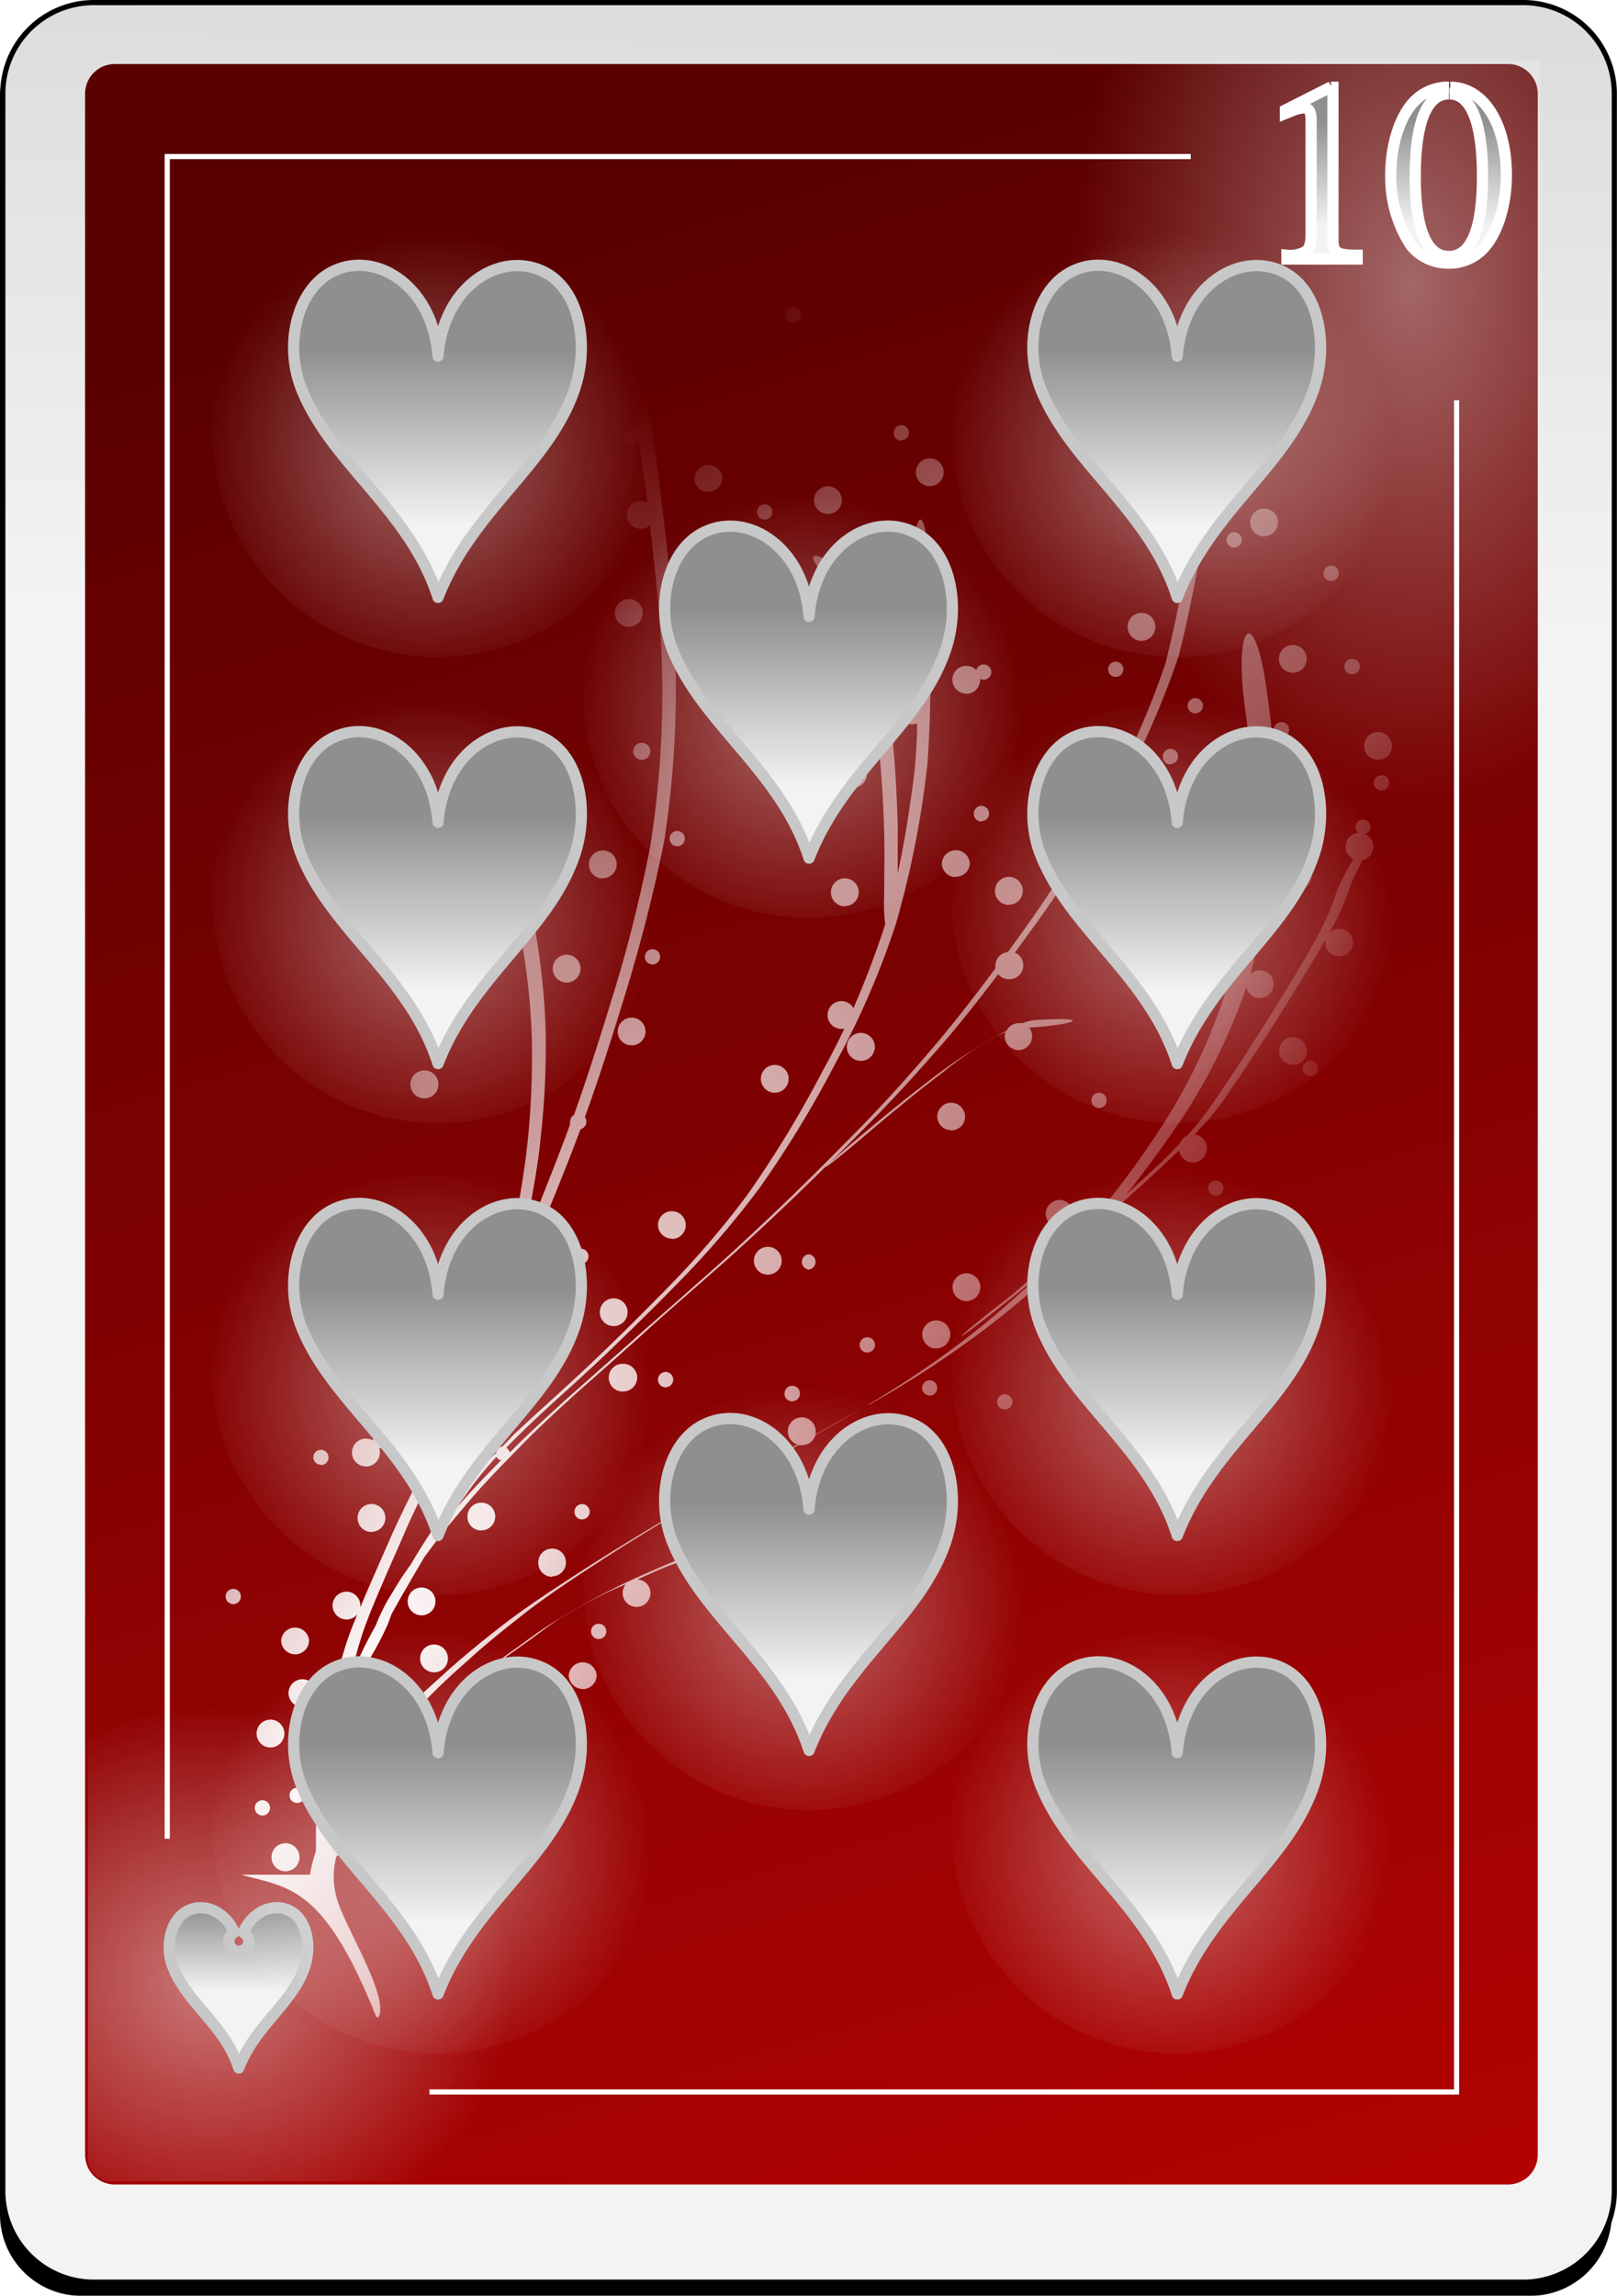 <svg id="Capa_1" data-name="Capa 1" xmlns="http://www.w3.org/2000/svg" xmlns:xlink="http://www.w3.org/1999/xlink" viewBox="0 0 144.26 204.72"><defs><style>.cls-1{filter:url(#h);}.cls-2,.cls-3,.cls-4{fill-rule:evenodd;}.cls-3{stroke:#000;fill:url(#Degradado_sin_nombre_431);}.cls-3,.cls-7{stroke-miterlimit:1.85;stroke-width:0.46px;}.cls-4{fill:url(#Degradado_sin_nombre_432);}.cls-11,.cls-13,.cls-15,.cls-17,.cls-19,.cls-21,.cls-23,.cls-25,.cls-27,.cls-29,.cls-5,.cls-6{isolation:isolate;}.cls-5{opacity:0.47;fill:url(#Degradado_sin_nombre_433);}.cls-6{opacity:0.4;fill:url(#Degradado_sin_nombre_434);}.cls-7{fill:none;}.cls-7,.cls-9{stroke:#fff;}.cls-12,.cls-14,.cls-16,.cls-18,.cls-20,.cls-22,.cls-24,.cls-26,.cls-28,.cls-30,.cls-8{stroke:#c8c8c8;stroke-linejoin:round;}.cls-8{fill:url(#Degradado_sin_nombre_435);}.cls-9{stroke-miterlimit:8.2;fill:url(#Degradado_sin_nombre_436);}.cls-10{fill:url(#Degradado_sin_nombre_437);}.cls-11,.cls-13,.cls-15,.cls-17,.cls-19,.cls-21,.cls-23,.cls-25,.cls-27,.cls-29{opacity:0.4;}.cls-11{fill:url(#Degradado_sin_nombre_438);}.cls-12{fill:url(#Degradado_sin_nombre_439);}.cls-13{fill:url(#Degradado_sin_nombre_440);}.cls-14{fill:url(#Degradado_sin_nombre_441);}.cls-15{fill:url(#Degradado_sin_nombre_442);}.cls-16{fill:url(#Degradado_sin_nombre_443);}.cls-17{fill:url(#Degradado_sin_nombre_444);}.cls-18{fill:url(#Degradado_sin_nombre_445);}.cls-19{fill:url(#Degradado_sin_nombre_446);}.cls-20{fill:url(#Degradado_sin_nombre_447);}.cls-21{fill:url(#Degradado_sin_nombre_448);}.cls-22{fill:url(#Degradado_sin_nombre_449);}.cls-23{fill:url(#Degradado_sin_nombre_450);}.cls-24{fill:url(#Degradado_sin_nombre_451);}.cls-25{fill:url(#Degradado_sin_nombre_452);}.cls-26{fill:url(#Degradado_sin_nombre_453);}.cls-27{fill:url(#Degradado_sin_nombre_454);}.cls-28{fill:url(#Degradado_sin_nombre_455);}.cls-29{fill:url(#Degradado_sin_nombre_456);}.cls-30{fill:url(#Degradado_sin_nombre_457);}</style><filter id="h" name="h"><feGaussianBlur stdDeviation="3.76"/></filter><linearGradient id="Degradado_sin_nombre_431" x1="114.59" y1="781.52" x2="124.07" y2="1295.93" gradientTransform="matrix(0.46, 0, 0, -0.46, 1424.38, 425.87)" gradientUnits="userSpaceOnUse"><stop offset="0" stop-color="#f3f3f3"/><stop offset="1" stop-color="#8f8f8f"/></linearGradient><linearGradient id="Degradado_sin_nombre_432" x1="-261.92" y1="1152.18" x2="-129.66" y2="714.54" gradientTransform="matrix(0.49, 0, 0, -0.48, 1578.58, 583.97)" gradientUnits="userSpaceOnUse"><stop offset="0" stop-color="#590000"/><stop offset="1" stop-color="#bf0303"/></linearGradient><radialGradient id="Degradado_sin_nombre_433" cx="124.5" cy="1837.59" r="58.67" gradientTransform="matrix(-0.46, 0, 0, 0.42, 1480.61, -583.68)" gradientUnits="userSpaceOnUse"><stop offset="0" stop-color="#fff"/><stop offset="1" stop-color="#fff" stop-opacity="0"/></radialGradient><radialGradient id="Degradado_sin_nombre_434" cx="222.6" cy="733.49" r="63.15" gradientTransform="matrix(0.48, 0, 0, -0.73, 1423.52, 572.34)" xlink:href="#Degradado_sin_nombre_433"/><linearGradient id="Degradado_sin_nombre_435" x1="308.36" y1="1226.17" x2="308.36" y2="1247.86" gradientTransform="matrix(0.33, 0, 0, -0.35, 1324.57, 618.09)" xlink:href="#Degradado_sin_nombre_431"/><linearGradient id="Degradado_sin_nombre_436" x1="804.01" y1="1146.04" x2="804.01" y2="1150.7" gradientTransform="matrix(2.05, 0, 0, -2.05, -118.77, 2380.96)" xlink:href="#Degradado_sin_nombre_431"/><radialGradient id="Degradado_sin_nombre_437" cx="192.28" cy="1160.5" r="25.37" gradientTransform="matrix(1.7, 1.15, 4.4, -6.48, -3997.17, 7461.97)" xlink:href="#Degradado_sin_nombre_433"/><radialGradient id="Degradado_sin_nombre_438" cx="413.11" cy="1066.97" r="26.74" gradientTransform="matrix(0.75, 0, 0, -0.75, 1132.78, 936.02)" xlink:href="#Degradado_sin_nombre_433"/><linearGradient id="Degradado_sin_nombre_439" x1="409.47" y1="1077.36" x2="409.47" y2="1099.05" gradientTransform="matrix(0.68, 0, 0, -0.72, 1164.55, 917.56)" xlink:href="#Degradado_sin_nombre_431"/><radialGradient id="Degradado_sin_nombre_440" cx="413.11" cy="1066.97" r="26.74" gradientTransform="matrix(0.75, 0, 0, -0.75, 1132.78, 852.38)" xlink:href="#Degradado_sin_nombre_433"/><linearGradient id="Degradado_sin_nombre_441" x1="409.47" y1="1077.36" x2="409.47" y2="1099.05" gradientTransform="matrix(0.68, 0, 0, -0.72, 1164.55, 833.91)" xlink:href="#Degradado_sin_nombre_431"/><radialGradient id="Degradado_sin_nombre_442" cx="413.11" cy="1066.97" r="26.74" gradientTransform="matrix(0.75, 0, 0, -0.75, 1132.78, 893.95)" xlink:href="#Degradado_sin_nombre_433"/><linearGradient id="Degradado_sin_nombre_443" x1="409.47" y1="1077.36" x2="409.47" y2="1099.05" gradientTransform="matrix(0.68, 0, 0, -0.72, 1164.55, 875.48)" xlink:href="#Degradado_sin_nombre_431"/><radialGradient id="Degradado_sin_nombre_444" cx="413.11" cy="1066.97" r="26.74" gradientTransform="matrix(0.75, 0, 0, -0.75, 1165.86, 875.63)" xlink:href="#Degradado_sin_nombre_433"/><linearGradient id="Degradado_sin_nombre_445" x1="409.47" y1="1077.36" x2="409.47" y2="1099.05" gradientTransform="matrix(0.68, 0, 0, -0.72, 1197.65, 857.16)" xlink:href="#Degradado_sin_nombre_431"/><radialGradient id="Degradado_sin_nombre_446" cx="413.11" cy="1066.97" r="26.74" gradientTransform="matrix(0.75, 0, 0, -0.75, 1198.71, 893.95)" xlink:href="#Degradado_sin_nombre_433"/><linearGradient id="Degradado_sin_nombre_447" x1="409.47" y1="1077.36" x2="409.47" y2="1099.05" gradientTransform="matrix(0.68, 0, 0, -0.72, 1230.5, 875.48)" xlink:href="#Degradado_sin_nombre_431"/><radialGradient id="Degradado_sin_nombre_448" cx="413.11" cy="1066.97" r="26.74" gradientTransform="matrix(0.75, 0, 0, -0.75, 1198.71, 852.38)" xlink:href="#Degradado_sin_nombre_433"/><linearGradient id="Degradado_sin_nombre_449" x1="409.47" y1="1077.36" x2="409.47" y2="1099.05" gradientTransform="matrix(0.68, 0, 0, -0.72, 1230.5, 833.91)" xlink:href="#Degradado_sin_nombre_431"/><radialGradient id="Degradado_sin_nombre_450" cx="413.11" cy="1066.97" r="26.74" gradientTransform="matrix(0.75, 0, 0, -0.75, 1198.71, 936.02)" xlink:href="#Degradado_sin_nombre_433"/><linearGradient id="Degradado_sin_nombre_451" x1="409.47" y1="1077.36" x2="409.47" y2="1099.05" gradientTransform="matrix(0.68, 0, 0, -0.72, 1230.5, 917.56)" xlink:href="#Degradado_sin_nombre_431"/><radialGradient id="Degradado_sin_nombre_452" cx="413.11" cy="1066.97" r="26.74" gradientTransform="matrix(0.75, 0, 0, -0.75, 1132.78, 976.9)" xlink:href="#Degradado_sin_nombre_433"/><linearGradient id="Degradado_sin_nombre_453" x1="409.47" y1="1077.36" x2="409.47" y2="1099.05" gradientTransform="matrix(0.68, 0, 0, -0.72, 1164.55, 958.44)" xlink:href="#Degradado_sin_nombre_431"/><radialGradient id="Degradado_sin_nombre_454" cx="413.11" cy="1066.97" r="26.74" gradientTransform="matrix(0.75, 0, 0, -0.75, 1165.86, 955.2)" xlink:href="#Degradado_sin_nombre_433"/><linearGradient id="Degradado_sin_nombre_455" x1="409.47" y1="1077.36" x2="409.47" y2="1099.05" gradientTransform="matrix(0.68, 0, 0, -0.72, 1197.65, 936.73)" xlink:href="#Degradado_sin_nombre_431"/><radialGradient id="Degradado_sin_nombre_456" cx="413.11" cy="1066.97" r="26.74" gradientTransform="matrix(0.75, 0, 0, -0.75, 1198.71, 976.9)" xlink:href="#Degradado_sin_nombre_433"/><linearGradient id="Degradado_sin_nombre_457" x1="409.47" y1="1077.36" x2="409.47" y2="1099.05" gradientTransform="matrix(0.68, 0, 0, -0.72, 1230.5, 958.44)" xlink:href="#Degradado_sin_nombre_431"/></defs><g class="cls-1"><path class="cls-2" d="M1411.7,12.84H1541a7.25,7.25,0,0,1,7.25,7.24h0V208.86a7.26,7.26,0,0,1-7.25,7.25H1411.7a7.25,7.25,0,0,1-7.24-7.25h0V20.08a7.24,7.24,0,0,1,7.24-7.24" transform="translate(-1404.46 -11.39)"/></g><path class="cls-3" d="M1412.85,11.62h127.5a8.13,8.13,0,0,1,8.13,8.13h0v187a8.13,8.13,0,0,1-8.13,8.14h-127.5a8.13,8.13,0,0,1-8.14-8.14h0v-187a8.13,8.13,0,0,1,8.14-8.13" transform="translate(-1404.46 -11.39)"/><path class="cls-4" d="M1414.74,17.1H1539a2.65,2.65,0,0,1,2.65,2.65V203.53a2.65,2.65,0,0,1-2.65,2.65h-124.3a2.65,2.65,0,0,1-2.65-2.65V19.75a2.65,2.65,0,0,1,2.65-2.65" transform="translate(-1404.46 -11.39)"/><path class="cls-5" d="M1464.58,205.91h-50.16a2.12,2.12,0,0,1-2.12-2.12h0V158.28a2.12,2.12,0,0,1,2.12-2.12h50.16a2.12,2.12,0,0,1,2.12,2.12h0v45.51a2.12,2.12,0,0,1-2.12,2.12h0" transform="translate(-1404.46 -11.39)"/><path class="cls-6" d="M1481.89,16.84h60v92.78h-60Z" transform="translate(-1404.46 -11.39)"/><path class="cls-7" d="M1442.77,197.93h91.64V47.08m-23.72-21.73h-91.31v150" transform="translate(-1404.46 -11.39)"/><path class="cls-8" d="M1419.89,186.79c-.74-1.86-.22-4.22,1.29-5s3.38.07,4.18,1.91a.89.89,0,1,0,.81,0c.79-1.84,2.67-2.7,4.17-1.91s1.93,3.12,1.29,5c-1.1,3.28-4.4,5.18-5.87,9-1.21-3.77-4.58-5.73-5.87-9Z" transform="translate(-1404.46 -11.39)"/><path class="cls-9" d="M1523.23,19.13l-4.09,2.07v.31c.27-.11.52-.2.61-.25a3.26,3.26,0,0,1,1-.25c.47,0,.68.34.68,1.07v10.3c0,.75-.18,1.27-.55,1.47a2.86,2.86,0,0,1-1.61.3v.34h6.27v-.34c-1.79,0-2.16-.25-2.16-1.34V19.17l-.18,0m10.52,0a4.13,4.13,0,0,0-3,1.18c-1.32,1.27-2.18,3.89-2.18,6.54a11.11,11.11,0,0,0,1.81,6.41,4.26,4.26,0,0,0,3.32,1.55,4.1,4.1,0,0,0,3-1.18c1.31-1.25,2.18-3.89,2.18-6.64,0-4.66-2.07-7.86-5-7.86m-.07.59c1.91,0,2.94,2.57,2.94,7.32s-1,7.18-3,7.18-3-2.43-3-7.16,1-7.34,3-7.34" transform="translate(-1404.46 -11.39)"/><path class="cls-10" d="M1438.21,191.29c1.08-1.85-3.22-8.39-3.77-10.87a4.25,4.25,0,0,1-.12-.62,6.49,6.49,0,0,1,.18-2.93.68.68,0,0,0,.62-.68.67.67,0,0,0-.29-.56c.14-.47.29-.94.43-1.41a19.65,19.65,0,0,1,1.23-3,39.13,39.13,0,0,1,2.24-3.59c.24-.37.5-.74.76-1.1h.22a1.23,1.23,0,0,0,1.25-1.23,1.19,1.19,0,0,0-.12-.5l.93-1.11a59.45,59.45,0,0,1,4.37-4.18c1.66-1.53,3.42-2.92,5.19-4.31,2.11-1.64,4.35-3.09,6.58-4.55s4.26-2.68,6.42-4a1.45,1.45,0,0,0,.3,0,1.24,1.24,0,0,0,0-2.48,1.25,1.25,0,0,0-1.24,1.25,1.22,1.22,0,0,0,.9,1.18l-.61.35c-2.63,1.57-5.24,3.16-7.81,4.83-2.24,1.46-4.49,2.92-6.61,4.56-1.77,1.38-3.53,2.8-5.19,4.32-1.27,1.14-2.55,2.29-3.74,3.52a1.18,1.18,0,0,0-.62-.17,1.25,1.25,0,0,0-1,2,29.57,29.57,0,0,0-2.08,2.78,40.85,40.85,0,0,0-2.24,3.61l-.29.63c.06-1.26.22-2.5.38-3.74a32.85,32.85,0,0,1,1.07-5.18,31.28,31.28,0,0,1,1.7-4.5,26.38,26.38,0,0,0,1.78-3.33c.11-.25.2-.52.29-.77l.07-.19c.89-1.61,1.81-3.18,2.74-4.77.06-.1.12-.19.17-.29l1.06-1.43c1-1.31,2.09-2.57,3.16-3.83,1.38-1.6,2.87-3.11,4.35-4.62,1.66-1.72,3.43-3.32,5.2-4.93q2.88-2.53,5.74-5.1c2-1.82,4.07-3.6,6.11-5.4,2.3-2,4.53-4.07,6.74-6.17,1.17-1.12,2.33-2.24,3.48-3.38-.23.29,1.11-.73,3.45-2.72s4.56-3.82,6.94-5.63a33.27,33.27,0,0,1,4.65-3.18l1-.45a1.05,1.05,0,0,0-.08.36,1.26,1.26,0,0,0,1.25,1.25,1.24,1.24,0,0,0,.93-2c4.58-.33,5.52-1,.56-.68a3.92,3.92,0,0,0-1.17.28,1.12,1.12,0,0,0-.32,0,1.22,1.22,0,0,0-1.1.68,45.11,45.11,0,0,0-7,4.52c-2.36,1.8-4.65,3.7-6.91,5.62-.93.8-1.55,1.36-1.91,1.7,1.18-1.17,2.36-2.35,3.52-3.54,2.56-2.57,5-5.29,7.33-8,1.46-1.75,2.86-3.54,4.23-5.35a1.27,1.27,0,0,0,1,.45,1.24,1.24,0,0,0,.49-2.38c.62-.83,1.22-1.67,1.83-2.5a112,112,0,0,0,7.08-11.18,73.85,73.85,0,0,0,5.71-12.78,113.26,113.26,0,0,0,2.31-11.88c.76-4.78-.43-4.08-1.19.7a111.53,111.53,0,0,1-2.31,11.87,74.57,74.57,0,0,1-5.72,12.78c-.17.3-.36.6-.53.91a.68.68,0,0,0-1.35.14.67.67,0,0,0,.68.68.59.59,0,0,0,.23,0,107.16,107.16,0,0,1-6.11,9.49l-1.25,1.73a1.23,1.23,0,0,0-1.12,1.21,1.9,1.9,0,0,0,0,.25c-1.67,2.24-3.38,4.45-5.17,6.59-2.35,2.77-4.77,5.48-7.33,8.06-2.41,2.45-4.85,4.89-7.35,7.26-2.21,2.1-4.44,4.17-6.75,6.17-2,1.8-4.09,3.58-6.11,5.4l-5.76,5.1c-1.64,1.5-3.29,3-4.85,4.58a.68.68,0,0,0-.32-.42c.61-.63,1.23-1.24,1.86-1.85,2-1.93,4.17-3.81,6.23-5.74,2.42-2.28,4.79-4.62,7.13-7a83,83,0,0,0,7.4-8.6,96.69,96.69,0,0,0,6.74-11.07,73.22,73.22,0,0,0,5.43-12.53,85,85,0,0,0,2.8-14.31A118.15,118.15,0,0,0,1487.4,67a1.23,1.23,0,0,0,.42-.92,1.25,1.25,0,0,0-.5-1c0-.5,0-1,0-1.52l-.09-2.56c-.17-4.81-1.35-4.12-1.17.68,0,.85,0,1.71.09,2.56,0,.22,0,.45,0,.67a1.24,1.24,0,0,0-.8,1.16,1.21,1.21,0,0,0,.87,1.16c.06,2.12.11,4.25.1,6.37a1.29,1.29,0,0,0-.48-.1,1.24,1.24,0,1,0,0,2.48,1.28,1.28,0,0,0,.44-.09c0,1.37-.1,2.75-.21,4.12-.38,3.09-.86,6.19-1.52,9.24,0-1.45,0-2.92,0-4.38-.11-3.45-.32-6.9-.77-10.33a55.09,55.09,0,0,0-1.39-7,23.9,23.9,0,0,0-1.16-3.4,3.51,3.51,0,0,0-.55-.91c-3.91-3.51-5.22-2.71-1.28.75a3.51,3.51,0,0,1,.55.88,24.11,24.11,0,0,1,1.18,3.41,56.69,56.69,0,0,1,1.42,6.95,102.14,102.14,0,0,1,.79,10.33c.06,1.93,0,3.85,0,5.77a15.36,15.36,0,0,0,.09,2.49l-.15.48q-1.18,3.54-2.68,7a1.22,1.22,0,0,0-1.07-.63,1.24,1.24,0,0,0,0,2.48l.25,0c-.61,1.27-1.24,2.52-1.93,3.75a97,97,0,0,1-6.75,11.09,80.91,80.91,0,0,1-7.42,8.59c-2.34,2.37-4.7,4.72-7.13,7-2.06,1.93-4.19,3.8-6.25,5.74l-1,1.05a.69.69,0,0,0-.57.58A38.26,38.26,0,0,0,1445,145a70.38,70.38,0,0,0-3.91,5.92c-.45.61-.87,1.23-1.26,1.88s-.85,1.34-1.19,2.06a14.55,14.55,0,0,0-.65,1.45s0,0,0,0c-.34.62-.68,1.25-1,1.88-.41.86-.81,1.73-1.19,2.6l.09-.44a36.2,36.2,0,0,1,1-3.56c.49-1.41,1.08-2.77,1.66-4.13.71-1.67,1.46-3.32,2.18-5,1-2.24,2.12-4.43,3.22-6.62,1.41-2.68,2.65-5.43,3.84-8.21,1.43-3.39,2.82-6.79,4.23-10.19s2.9-7,4.23-10.56a.7.7,0,0,0,.52-.67.62.62,0,0,0-.13-.4c1.35-3.73,2.54-7.51,3.7-11.29,1.33-4.4,2.48-8.85,3.38-13.36a87.78,87.78,0,0,0,1-15.87c-.16-5.4-.79-10.77-1.45-16.12-.4-3.23-.89-6.44-1.39-9.65a11,11,0,0,0-.72-2.86,1.23,1.23,0,0,0,.39.07,1.25,1.25,0,0,0,1.25-1.24,1.24,1.24,0,0,0-1.25-1.23,1.24,1.24,0,0,0-.9,2.08c-.24.34-.3,1.66,0,3.86.23,1.42.45,2.85.66,4.27a.72.72,0,0,0-.48-.17.68.68,0,0,0,0,1.36.71.71,0,0,0,.61-.36c.22,1.51.43,3,.62,4.55l.15,1.16a1.27,1.27,0,0,0-.57-.15,1.24,1.24,0,1,0,.8,2.18c.51,4.29,1,8.61,1.08,12.93a86.91,86.91,0,0,1-1.08,15.87c-.9,4.51-2,9-3.38,13.37-1.07,3.5-2.18,7-3.4,10.41a.66.66,0,0,0-.34.59.7.7,0,0,0,0,.25c-.09.24-.18.47-.26.71-1.39,3.68-2.84,7.35-4.38,11q-2.11,5.09-4.25,10.18c-1.19,2.79-2.44,5.55-3.85,8.23-1.11,2.2-2.23,4.38-3.23,6.62-.73,1.67-1.47,3.33-2.19,5-.58,1.37-1.18,2.73-1.67,4.13a36.39,36.39,0,0,0-1,3.57c-.22,1-.45,2-.63,3.05-.09.45-.17.89-.27,1.34-.53,2.17-.58,3.28-.38,3.45-.06.36-.11.74-.14,1.11a35.67,35.67,0,0,0-.42,4.38c0,.67,0,1.35,0,2a15.5,15.5,0,0,0-.42,1.52l-.12.61h-6.09c4.09,1.18,7.29.83,12,12.66Zm1.2-9.58a.68.68,0,1,0-.68-.68A.68.68,0,0,0,1439.41,181.71Zm-9.49-3.46a1.25,1.25,0,1,0-1.24-1.25A1.25,1.25,0,0,0,1429.92,178.25Zm6.69-1.49a1.24,1.24,0,1,0,0-2.48,1.23,1.23,0,0,0-1.23,1.23A1.25,1.25,0,0,0,1436.61,176.76Zm-8.74-3.48a.68.68,0,1,0-.68-.68A.68.68,0,0,0,1427.87,173.28Zm3.1-1.12a.68.68,0,1,0-.68-.68A.68.68,0,0,0,1431,172.16Zm11.71-1.47a1.26,1.26,0,0,0,1.25-1.25,1.24,1.24,0,0,0-2.48,0A1.25,1.25,0,0,0,1442.68,170.69Zm2.91-2.12a.68.68,0,1,0-.68-.68A.67.67,0,0,0,1445.59,168.57Zm-17-1.36a1.24,1.24,0,1,0-1.24-1.23A1.24,1.24,0,0,0,1428.55,167.21Zm2.86-3.6a1.24,1.24,0,0,0,1.23-1.24,1.24,1.24,0,0,0-2.48,0A1.25,1.25,0,0,0,1431.41,163.61Zm16-.49a.68.68,0,1,0-.68-.68A.67.67,0,0,0,1447.46,163.12Zm9-1.11a1.25,1.25,0,0,0,1.24-1.25,1.25,1.25,0,0,0-2.49,0A1.26,1.26,0,0,0,1456.45,162Zm-13.26-1.5a1.22,1.22,0,0,0,1.23-1.23,1.24,1.24,0,1,0-1.23,1.23Zm4.85-.3c.06,0,1.46-1,3.74-2.62,1-.72,1.92-1.47,3-2.1a44.88,44.88,0,0,1,4.52-2.41l1-.42a1.21,1.21,0,0,0-.29.78,1.24,1.24,0,1,0,2.48,0,1.22,1.22,0,0,0-1.17-1.21c1.08-.48,2.17-1,3.27-1.38s2.48-1,3.73-1.48l1.59-.59c4.89-1.87,6.17-2.62,1.28-.74l-1.61.61c-1.25.48-2.48,1-3.73,1.47-1.78.69-3.52,1.47-5.26,2.25a68,68,0,0,0-7,3.83c-1,.63-2,1.38-3,2.1a30.22,30.22,0,0,0-2.49,1.91Zm-17.25-1.3a1.25,1.25,0,0,0,1.24-1.25,1.25,1.25,0,0,0-2.49,0A1.26,1.26,0,0,0,1430.79,158.91Zm27.08-1.37a.68.68,0,1,0-.68-.68A.68.68,0,0,0,1457.87,157.54Zm-22.49-1.74a1.24,1.24,0,0,0,1.23-1.24,1.24,1.24,0,0,0-2.48,0A1.25,1.25,0,0,0,1435.38,155.8Zm6.69-.37a1.24,1.24,0,1,0,0-2.48,1.24,1.24,0,1,0,0,2.48Zm-16.8-1a.68.68,0,0,0,0-1.36.68.68,0,1,0,0,1.36Zm43.26-2.36a.68.68,0,1,0-.68-.68A.67.67,0,0,0,1468.53,152.08Zm-14.81-.12a1.23,1.23,0,0,0,1.23-1.24,1.22,1.22,0,0,0-1.23-1.23,1.23,1.23,0,0,0-1.24,1.23A1.25,1.25,0,0,0,1453.72,152Zm21.88-1.11a.68.68,0,0,0,0-1.36h-.06a1.22,1.22,0,0,0,.37-.87,1.24,1.24,0,1,0-1.24,1.23,1.29,1.29,0,0,0,.35,0,.72.72,0,0,0-.1.36.69.69,0,0,0,.68.68Zm4.28-2.86a1.25,1.25,0,0,0,1.24-1.24,1.25,1.25,0,0,0-2.49,0A1.25,1.25,0,0,0,1479.88,148Zm-42.27,0a1.24,1.24,0,1,0-1.25-1.24A1.25,1.25,0,0,0,1437.61,148Zm9.78-.13a1.23,1.23,0,0,0,1.25-1.23,1.24,1.24,0,1,0-2.48,0A1.22,1.22,0,0,0,1447.39,147.86Zm35.64-.11a.68.68,0,1,0,0-1.36.68.68,0,0,0,0,1.36Zm-26.64-.87a.68.68,0,1,0-.68-.68A.68.68,0,0,0,1456.39,146.88Zm-11.35-.81,1.24-1.76a33.12,33.12,0,0,1,2.46-3,.7.7,0,0,0,.42.31c-1.33,1.35-2.66,2.72-3.9,4.16l-.22.26Zm23.58-1.87,4-2.26,3.06-1.68a1.29,1.29,0,0,0,.35,0,1.22,1.22,0,0,0,1.18-.91q2.15-1.21,4.26-2.44l-4.24,2.39a1.18,1.18,0,0,0,0-.27,1.24,1.24,0,1,0-1.64,1.17l-1,.54q-3,1.69-6,3.42Zm15.91-.18a.68.68,0,1,0-.68-.68A.68.68,0,0,0,1484.53,144Zm-47.43-1.85a1.25,1.25,0,0,0,1.25-1.25,1.16,1.16,0,0,0-.07-.37h.13a.68.68,0,0,0,.68-.68.69.69,0,0,0-.68-.69.68.68,0,0,0-.68.66,1.34,1.34,0,0,0-.63-.16,1.24,1.24,0,0,0,0,2.48Zm-4-.13a.68.68,0,1,0-.69-.68A.68.68,0,0,0,1433.08,142Zm8.62-4.71a1.24,1.24,0,0,0,0-2.48,1.24,1.24,0,1,0,0,2.48Zm52.38-.25a.68.68,0,1,0,0-1.36.68.68,0,1,0,0,1.36Zm-12.1-.42,1.85-1.07a87.94,87.94,0,0,0,8.91-6q2.17-1.67,4.2-3.48a1.24,1.24,0,0,0,2.4-.42,1.25,1.25,0,0,0-.71-1.13c1-.92,1.93-1.85,2.88-2.81.69-.7,1.35-1.42,2-2.16l.1-.09c2-1.8,4-3.58,5.94-5.43l.09-.1a1.24,1.24,0,0,0,2.47-.17,1.25,1.25,0,0,0-1.1-1.24,25.57,25.57,0,0,0,3.09-3.79c1.17-1.72,2.33-3.45,3.45-5.2s2.22-3.51,3.29-5.28c.62-1,1.24-2,1.84-3.1a1,1,0,0,0,0,.25,1.24,1.24,0,0,0,1.23,1.24,1.25,1.25,0,0,0,1.25-1.24,1.25,1.25,0,0,0-2.1-.89l.49-.91a24.59,24.59,0,0,0,1.27-2.94,11.36,11.36,0,0,1,.44-1.15c.29-.56.52-1,.71-1.44a1.24,1.24,0,0,0,1-1.22,1.26,1.26,0,0,0-.75-1.15.67.67,0,0,0,.51-.65.69.69,0,0,0-1.37,0,.71.71,0,0,0,.31.57,1.23,1.23,0,0,0-.48,2.34c-.37.61-.78,1.35-1.25,2.29a12.27,12.27,0,0,0-.43,1.15,24.39,24.39,0,0,1-1.26,2.93c-.82,1.58-1.75,3.12-2.67,4.65-1.07,1.77-2.18,3.52-3.29,5.27s-2.28,3.48-3.45,5.2a23.12,23.12,0,0,1-2.53,3.2,1.29,1.29,0,0,0-.61.67l-1.39,1.42q-1.68,1.59-3.39,3.13c1.59-2,3.07-4,4.49-6.07a51.1,51.1,0,0,0,6-11.79c.08-.21.14-.43.21-.64a1.24,1.24,0,1,0,1.21-1.49,1.28,1.28,0,0,0-.84.33A56.22,56.22,0,0,0,1518,86a55.84,55.84,0,0,0-.49-12.72c-1-7.9-3-6.79-2,1.11a56.61,56.61,0,0,1,.48,12.74,52.85,52.85,0,0,1-2.62,14,51.23,51.23,0,0,1-6,11.81,77.11,77.11,0,0,1-7,9c-1.47,1.3-3,2.6-4.44,3.88-1.07,1-2.21,1.82-3.33,2.71-3.91,3.13-2.68,2.41,1.23-.71,1-.81,2.05-1.6,3-2.45,0,0,0,0,0,.07a79.51,79.51,0,0,1-6.16,5.29,87.1,87.1,0,0,1-8.75,5.91Zm-6.87-.31a.69.69,0,1,0-.68-.69A.68.68,0,0,0,1475.11,136.35Zm12.4-.51a.71.71,0,0,0,.55-.68.68.68,0,1,0-1.36,0,.69.69,0,0,0,.68.68Zm-27.47-.36a1.26,1.26,0,0,0,1.25-1.25A1.25,1.25,0,0,0,1460,133a1.23,1.23,0,0,0-1.23,1.23A1.25,1.25,0,0,0,1460,135.48Zm3.78-.38a.68.68,0,1,0-.68-.68A.68.68,0,0,0,1463.82,135.1Zm18-3.1a.68.68,0,1,0-.68-.68A.68.68,0,0,0,1481.8,132Zm6.13-.36a1.25,1.25,0,1,0-1.23-1.25A1.26,1.26,0,0,0,1487.93,131.64Zm-43.76-.51a1.24,1.24,0,1,0-1.24-1.23A1.24,1.24,0,0,0,1444.17,131.13Zm58.7-1.23a.68.68,0,1,0-.68-.68A.68.68,0,0,0,1502.87,129.9Zm-43.7-.25a1.24,1.24,0,1,0,0-2.48,1.24,1.24,0,0,0,0,2.48Zm-18.53-2.11a.69.69,0,1,0-.68-.69A.68.68,0,0,0,1440.64,127.54Zm50-.12a1.24,1.24,0,1,0,0-2.48,1.24,1.24,0,1,0,0,2.48Zm-44.5-1.25a1.22,1.22,0,0,0,1.23-1.23,1.24,1.24,0,0,0-.54-1,.59.59,0,0,0,.05-.27.68.68,0,1,0-1.36,0,.54.54,0,0,0,0,.22,1.23,1.23,0,0,0-.67,1.08,1.24,1.24,0,0,0,1.25,1.23Zm26.78-1.11a1.24,1.24,0,0,0,0-2.48,1.24,1.24,0,1,0,0,2.48Zm-22.84-.45c.29,0,.85-1.43,1.33-4s1-5.19,1.25-7.82a72.17,72.17,0,0,0,.43-9.75,61.2,61.2,0,0,0-.69-7.28c-.26-1.62-.5-3.24-.91-4.83a16.39,16.39,0,0,0-.58-1.84c-2.15-4.79-3.5-4-1.28.73a13,13,0,0,1,.58,1.83c.42,1.59.68,3.22.94,4.84a60.89,60.89,0,0,1,.71,7.26,73.74,73.74,0,0,1-.4,9.74c-.29,2.62-.76,5.22-1.25,7.82-.42,2.26-.38,3.31-.13,3.29Zm26.49,0a.69.69,0,0,0,0-1.37.69.69,0,0,0,0,1.37Zm-20.33-.5a.68.68,0,1,0-.68-.68A.68.68,0,0,0,1456.26,124.07Zm8.13-2.23a1.24,1.24,0,1,0-1.25-1.24A1.24,1.24,0,0,0,1464.39,121.84Zm34.58-1a1.22,1.22,0,0,0,1.23-1.23,1.24,1.24,0,0,0-1.23-1.25,1.25,1.25,0,0,0-1.24,1.25A1.24,1.24,0,0,0,1499,120.84Zm13.94-2.85a.68.68,0,1,0-.68-.68A.68.68,0,0,0,1512.91,118Zm-23.62-5.83a1.23,1.23,0,0,0,1.25-1.23,1.24,1.24,0,1,0-2.48,0A1.22,1.22,0,0,0,1489.29,112.16Zm13.2-2a.68.68,0,1,0,0-1.36.68.68,0,0,0,0,1.36Zm-60.3-.86a1.25,1.25,0,1,0,0-2.49,1.25,1.25,0,0,0,0,2.49Zm31.37-.5a1.24,1.24,0,0,0,0-2.48,1.24,1.24,0,1,0,0,2.48Zm47.78-1.48a.68.68,0,1,0,0-1.36.68.68,0,1,0,0,1.36Zm-1.55-1a1.24,1.24,0,1,0-1.24-1.23A1.24,1.24,0,0,0,1519.79,106.34Zm-38.55-.36a1.25,1.25,0,0,0,0-2.5,1.25,1.25,0,0,0,0,2.5Zm-20.46-1.38a1.24,1.24,0,1,0-1.23-1.23A1.22,1.22,0,0,0,1460.78,104.6Zm-13-5.32a.7.7,0,0,0,.68-.69.69.69,0,0,0-1.37,0A.7.7,0,0,0,1447.83,99.28ZM1455,99a1.24,1.24,0,1,0-1.23-1.23A1.24,1.24,0,0,0,1455,99Zm54.67-.36a1.24,1.24,0,1,0,0-2.48,1.24,1.24,0,0,0,0,2.48Zm-47-1.25a.68.68,0,1,0,0-1.36.68.68,0,1,0,0,1.36Zm17.17-5.2a1.24,1.24,0,1,0-1.25-1.25A1.26,1.26,0,0,0,1479.76,92.21Zm14.62-.13a1.24,1.24,0,1,0-1.23-1.23A1.23,1.23,0,0,0,1494.38,92.08Zm25.79-1.36a1.24,1.24,0,0,0,0-2.48,1.24,1.24,0,1,0,0,2.48Zm-62-1a1.24,1.24,0,0,0,1.23-1.24,1.24,1.24,0,0,0-2.48,0A1.25,1.25,0,0,0,1458.19,89.73Zm31.48-.13a1.23,1.23,0,0,0,1.25-1.23,1.25,1.25,0,0,0-2.49,0A1.23,1.23,0,0,0,1489.67,89.6Zm-24.85-2.72a.68.68,0,1,0,0-1.36.68.68,0,1,0,0,1.36Zm-17.86-2a.68.68,0,1,0,0-1.36.68.68,0,0,0,0,1.36Zm45-.24a.68.68,0,1,0-.68-.68A.68.68,0,0,0,1492,84.65Zm19.89-1.12a1.24,1.24,0,1,0,0-2.48,1.24,1.24,0,0,0,0,2.48ZM1479,83a.68.68,0,1,0-.68-.68A.68.68,0,0,0,1479,83Zm48.71-1.12a.68.68,0,0,0,0-1.36.68.68,0,0,0,0,1.36Zm-47.16-.24a1.25,1.25,0,0,0,0-2.5,1.25,1.25,0,0,0,0,2.5Zm19.84-.38a1.24,1.24,0,1,0-1.25-1.25A1.24,1.24,0,0,0,1500.34,81.3Zm8.49-1.74a.68.68,0,1,0-.68-.68A.68.68,0,0,0,1508.83,79.56Zm18.53-.38a1.22,1.22,0,0,0,1.23-1.23,1.24,1.24,0,1,0-1.23,1.23Zm-65.62,0a.76.76,0,1,0-.15,0Zm57-2a.68.68,0,0,0,.68-.68.68.68,0,1,0-1.36,0A.67.67,0,0,0,1518.74,77.21ZM1469.1,76a1.24,1.24,0,1,0-1.25-1.25A1.24,1.24,0,0,0,1469.1,76Zm42-1a.68.68,0,0,0,.68-.68.68.68,0,1,0-1.36,0A.67.67,0,0,0,1511.06,75Zm-20.4-1.74A1.25,1.25,0,0,0,1491.9,72s0,0,0-.07a.66.66,0,0,0,.32.07.68.68,0,1,0-.66-.86,1.24,1.24,0,1,0-.89,2.1ZM1504,71.75a.68.68,0,1,0-.68-.68A.68.68,0,0,0,1504,71.75Zm21.08-.24a.69.69,0,1,0-.68-.69A.68.68,0,0,0,1525.07,71.51Zm-5.28-.13a1.24,1.24,0,1,0-1.24-1.24A1.24,1.24,0,0,0,1519.79,71.38ZM1468,71a1.23,1.23,0,0,0,1.23-1.24,1.22,1.22,0,0,0-1.23-1.23,1.24,1.24,0,0,0-1.25,1.23A1.25,1.25,0,0,0,1468,71Zm10.53-1.36a1.24,1.24,0,1,0,0-2.48,1.23,1.23,0,0,0-1.15.81.67.67,0,0,0-.21.48.69.69,0,0,0,.31.57,1.23,1.23,0,0,0,1,.62Zm27.77-1.11a1.25,1.25,0,0,0,1.24-1.25,1.24,1.24,0,0,0-2.48,0A1.25,1.25,0,0,0,1506.28,68.54Zm-45.75-1.25a1.24,1.24,0,1,0-1.23-1.23A1.24,1.24,0,0,0,1460.53,67.29Zm20.9-3.84a.68.68,0,0,0,0-1.36.68.68,0,0,0,0,1.36Zm41.77-.25a.68.68,0,1,0-.68-.68A.67.67,0,0,0,1523.2,63.2Zm-56.65-.13a.68.68,0,1,0-.68-.68A.68.68,0,0,0,1466.55,63.07Zm48-2.85a.68.68,0,1,0-.68-.68A.68.68,0,0,0,1514.52,60.22Zm2.67-1a1.25,1.25,0,0,0,1.24-1.24,1.23,1.23,0,0,0-1.24-1.23A1.22,1.22,0,0,0,1516,58,1.23,1.23,0,0,0,1517.19,59.23Zm-44.56-1.49a.68.68,0,0,0,0-1.36.68.68,0,1,0,0,1.36Zm5.64-.49a1.24,1.24,0,0,0,0-2.48,1.24,1.24,0,1,0,0,2.48Zm-10.67-2a1.23,1.23,0,0,0,1.25-1.23,1.25,1.25,0,0,0-2.49,0A1.23,1.23,0,0,0,1467.6,55.26Zm35.76-.36a.69.69,0,1,0,0-1.38.69.69,0,0,0,0,1.38Zm-16-.13a1.24,1.24,0,1,0,0-2.48,1.24,1.24,0,0,0,0,2.48Zm21.39-1.25a.68.68,0,1,0-.68-.68A.68.68,0,0,0,1508.7,53.52Zm-23.93-2.84a.68.68,0,1,0-.68-.68A.68.68,0,0,0,1484.77,50.68Zm-26.58-.37a1.24,1.24,0,1,0-1.25-1.25A1.24,1.24,0,0,0,1458.19,50.31Zm46.67-3a.68.68,0,1,0,0-1.36.68.68,0,1,0,0,1.36Zm4.4-.87a1.24,1.24,0,1,0-1.24-1.25A1.25,1.25,0,0,0,1509.26,46.47Zm-52.75-1.87a.68.68,0,1,0-.69-.68A.69.69,0,0,0,1456.51,44.6ZM1509.32,42a.69.69,0,1,0-.68-.69A.68.68,0,0,0,1509.32,42Zm-34.09-1.87a.69.69,0,1,0-.69-.68A.69.69,0,0,0,1475.23,40.14Zm-17.48-3.35a.68.68,0,1,0-.68-.68A.68.68,0,0,0,1457.75,36.79Zm3.46-2.48a.68.68,0,1,0-.68-.68A.68.68,0,0,0,1461.21,34.31Z" transform="translate(-1404.46 -11.39)"/><path class="cls-11" d="M1463.61,133.5a20.11,20.11,0,1,1-20.11-20.11,20.11,20.11,0,0,1,20.11,20.11Z" transform="translate(-1404.46 -11.39)"/><path class="cls-12" d="M1431.35,129.71c-1.54-3.87-.45-8.76,2.68-10.4s7,.13,8.68,4a10.93,10.93,0,0,1,.83,3.49,10.44,10.44,0,0,1,.84-3.49c1.65-3.83,5.54-5.6,8.67-4s4,6.47,2.68,10.4c-2.29,6.8-9.15,10.75-12.19,18.6-2.52-7.82-9.52-11.9-12.19-18.6Z" transform="translate(-1404.46 -11.39)"/><path class="cls-13" d="M1463.61,49.86a20.11,20.11,0,1,1-20.11-20.11,20.11,20.11,0,0,1,20.11,20.11Z" transform="translate(-1404.46 -11.39)"/><path class="cls-14" d="M1431.35,46.06c-1.54-3.86-.45-8.75,2.68-10.4s7,.13,8.68,4a11,11,0,0,1,.83,3.49,10.5,10.5,0,0,1,.84-3.49c1.65-3.83,5.54-5.6,8.67-4s4,6.47,2.68,10.4c-2.29,6.8-9.15,10.75-12.19,18.6-2.52-7.82-9.52-11.9-12.19-18.6Z" transform="translate(-1404.46 -11.39)"/><path class="cls-15" d="M1463.61,91.43a20.11,20.11,0,1,1-20.11-20.11,20.11,20.11,0,0,1,20.11,20.11Z" transform="translate(-1404.46 -11.39)"/><path class="cls-16" d="M1431.35,87.63c-1.54-3.86-.45-8.75,2.68-10.39s7,.13,8.68,4a10.93,10.93,0,0,1,.83,3.48,10.44,10.44,0,0,1,.84-3.48c1.65-3.83,5.54-5.6,8.67-4s4,6.46,2.68,10.39c-2.29,6.8-9.15,10.75-12.19,18.6-2.52-7.81-9.52-11.9-12.19-18.6Z" transform="translate(-1404.46 -11.39)"/><path class="cls-17" d="M1496.69,73.11A20.11,20.11,0,1,1,1476.58,53a20.12,20.12,0,0,1,20.11,20.11Z" transform="translate(-1404.46 -11.39)"/><path class="cls-18" d="M1464.45,69.31c-1.54-3.86-.45-8.75,2.68-10.39s7,.13,8.67,3.95a10.74,10.74,0,0,1,.84,3.49,10.5,10.5,0,0,1,.84-3.49c1.65-3.82,5.54-5.6,8.67-3.95s4,6.46,2.68,10.39c-2.29,6.8-9.15,10.75-12.19,18.6-2.52-7.82-9.52-11.9-12.19-18.6Z" transform="translate(-1404.46 -11.39)"/><path class="cls-19" d="M1529.54,91.43a20.11,20.11,0,1,1-20.11-20.11,20.11,20.11,0,0,1,20.11,20.11Z" transform="translate(-1404.46 -11.39)"/><path class="cls-20" d="M1497.3,87.63c-1.54-3.86-.45-8.75,2.68-10.39s7,.13,8.68,4a10.93,10.93,0,0,1,.83,3.48,10.44,10.44,0,0,1,.84-3.48c1.65-3.83,5.54-5.6,8.67-4s4,6.46,2.68,10.39c-2.29,6.8-9.15,10.75-12.19,18.6-2.52-7.81-9.52-11.9-12.19-18.6Z" transform="translate(-1404.46 -11.39)"/><path class="cls-21" d="M1529.54,49.86a20.11,20.11,0,1,1-20.11-20.11,20.11,20.11,0,0,1,20.11,20.11Z" transform="translate(-1404.46 -11.39)"/><path class="cls-22" d="M1497.3,46.06c-1.54-3.86-.45-8.75,2.68-10.4s7,.13,8.68,4a11,11,0,0,1,.83,3.49,10.5,10.5,0,0,1,.84-3.49c1.65-3.83,5.54-5.6,8.67-4s4,6.47,2.68,10.4c-2.29,6.8-9.15,10.75-12.19,18.6-2.52-7.82-9.52-11.9-12.19-18.6Z" transform="translate(-1404.46 -11.39)"/><path class="cls-23" d="M1529.54,133.5a20.11,20.11,0,1,1-20.11-20.11,20.11,20.11,0,0,1,20.11,20.11Z" transform="translate(-1404.46 -11.39)"/><path class="cls-24" d="M1497.3,129.71c-1.54-3.87-.45-8.76,2.68-10.4s7,.13,8.68,4a10.93,10.93,0,0,1,.83,3.49,10.44,10.44,0,0,1,.84-3.49c1.65-3.83,5.54-5.6,8.67-4s4,6.47,2.68,10.4c-2.29,6.8-9.15,10.75-12.19,18.6-2.52-7.82-9.52-11.9-12.19-18.6Z" transform="translate(-1404.46 -11.39)"/><path class="cls-25" d="M1463.61,174.38a20.11,20.11,0,1,1-20.11-20.11,20.11,20.11,0,0,1,20.11,20.11Z" transform="translate(-1404.46 -11.39)"/><path class="cls-26" d="M1431.35,170.59c-1.54-3.87-.45-8.76,2.68-10.4s7,.13,8.68,4a10.93,10.93,0,0,1,.83,3.49,10.44,10.44,0,0,1,.84-3.49c1.65-3.83,5.54-5.6,8.67-4s4,6.47,2.68,10.4c-2.29,6.8-9.15,10.75-12.19,18.6-2.52-7.82-9.52-11.9-12.19-18.6Z" transform="translate(-1404.46 -11.39)"/><path class="cls-27" d="M1496.69,152.68a20.11,20.11,0,1,1-20.11-20.11,20.12,20.12,0,0,1,20.11,20.11Z" transform="translate(-1404.46 -11.39)"/><path class="cls-28" d="M1464.45,148.88c-1.54-3.86-.45-8.75,2.68-10.39s7,.13,8.67,4a10.69,10.69,0,0,1,.84,3.48,10.44,10.44,0,0,1,.84-3.48c1.65-3.83,5.54-5.6,8.67-4s4,6.47,2.68,10.39c-2.29,6.8-9.15,10.75-12.19,18.6-2.52-7.81-9.52-11.9-12.19-18.6Z" transform="translate(-1404.46 -11.39)"/><path class="cls-29" d="M1529.54,174.38a20.11,20.11,0,1,1-20.11-20.11,20.11,20.11,0,0,1,20.11,20.11Z" transform="translate(-1404.46 -11.39)"/><path class="cls-30" d="M1497.3,170.59c-1.54-3.87-.45-8.76,2.68-10.4s7,.13,8.68,4a10.93,10.93,0,0,1,.83,3.49,10.44,10.44,0,0,1,.84-3.49c1.65-3.83,5.54-5.6,8.67-4s4,6.47,2.68,10.4c-2.29,6.8-9.15,10.75-12.19,18.6-2.52-7.82-9.52-11.9-12.19-18.6Z" transform="translate(-1404.46 -11.39)"/></svg>